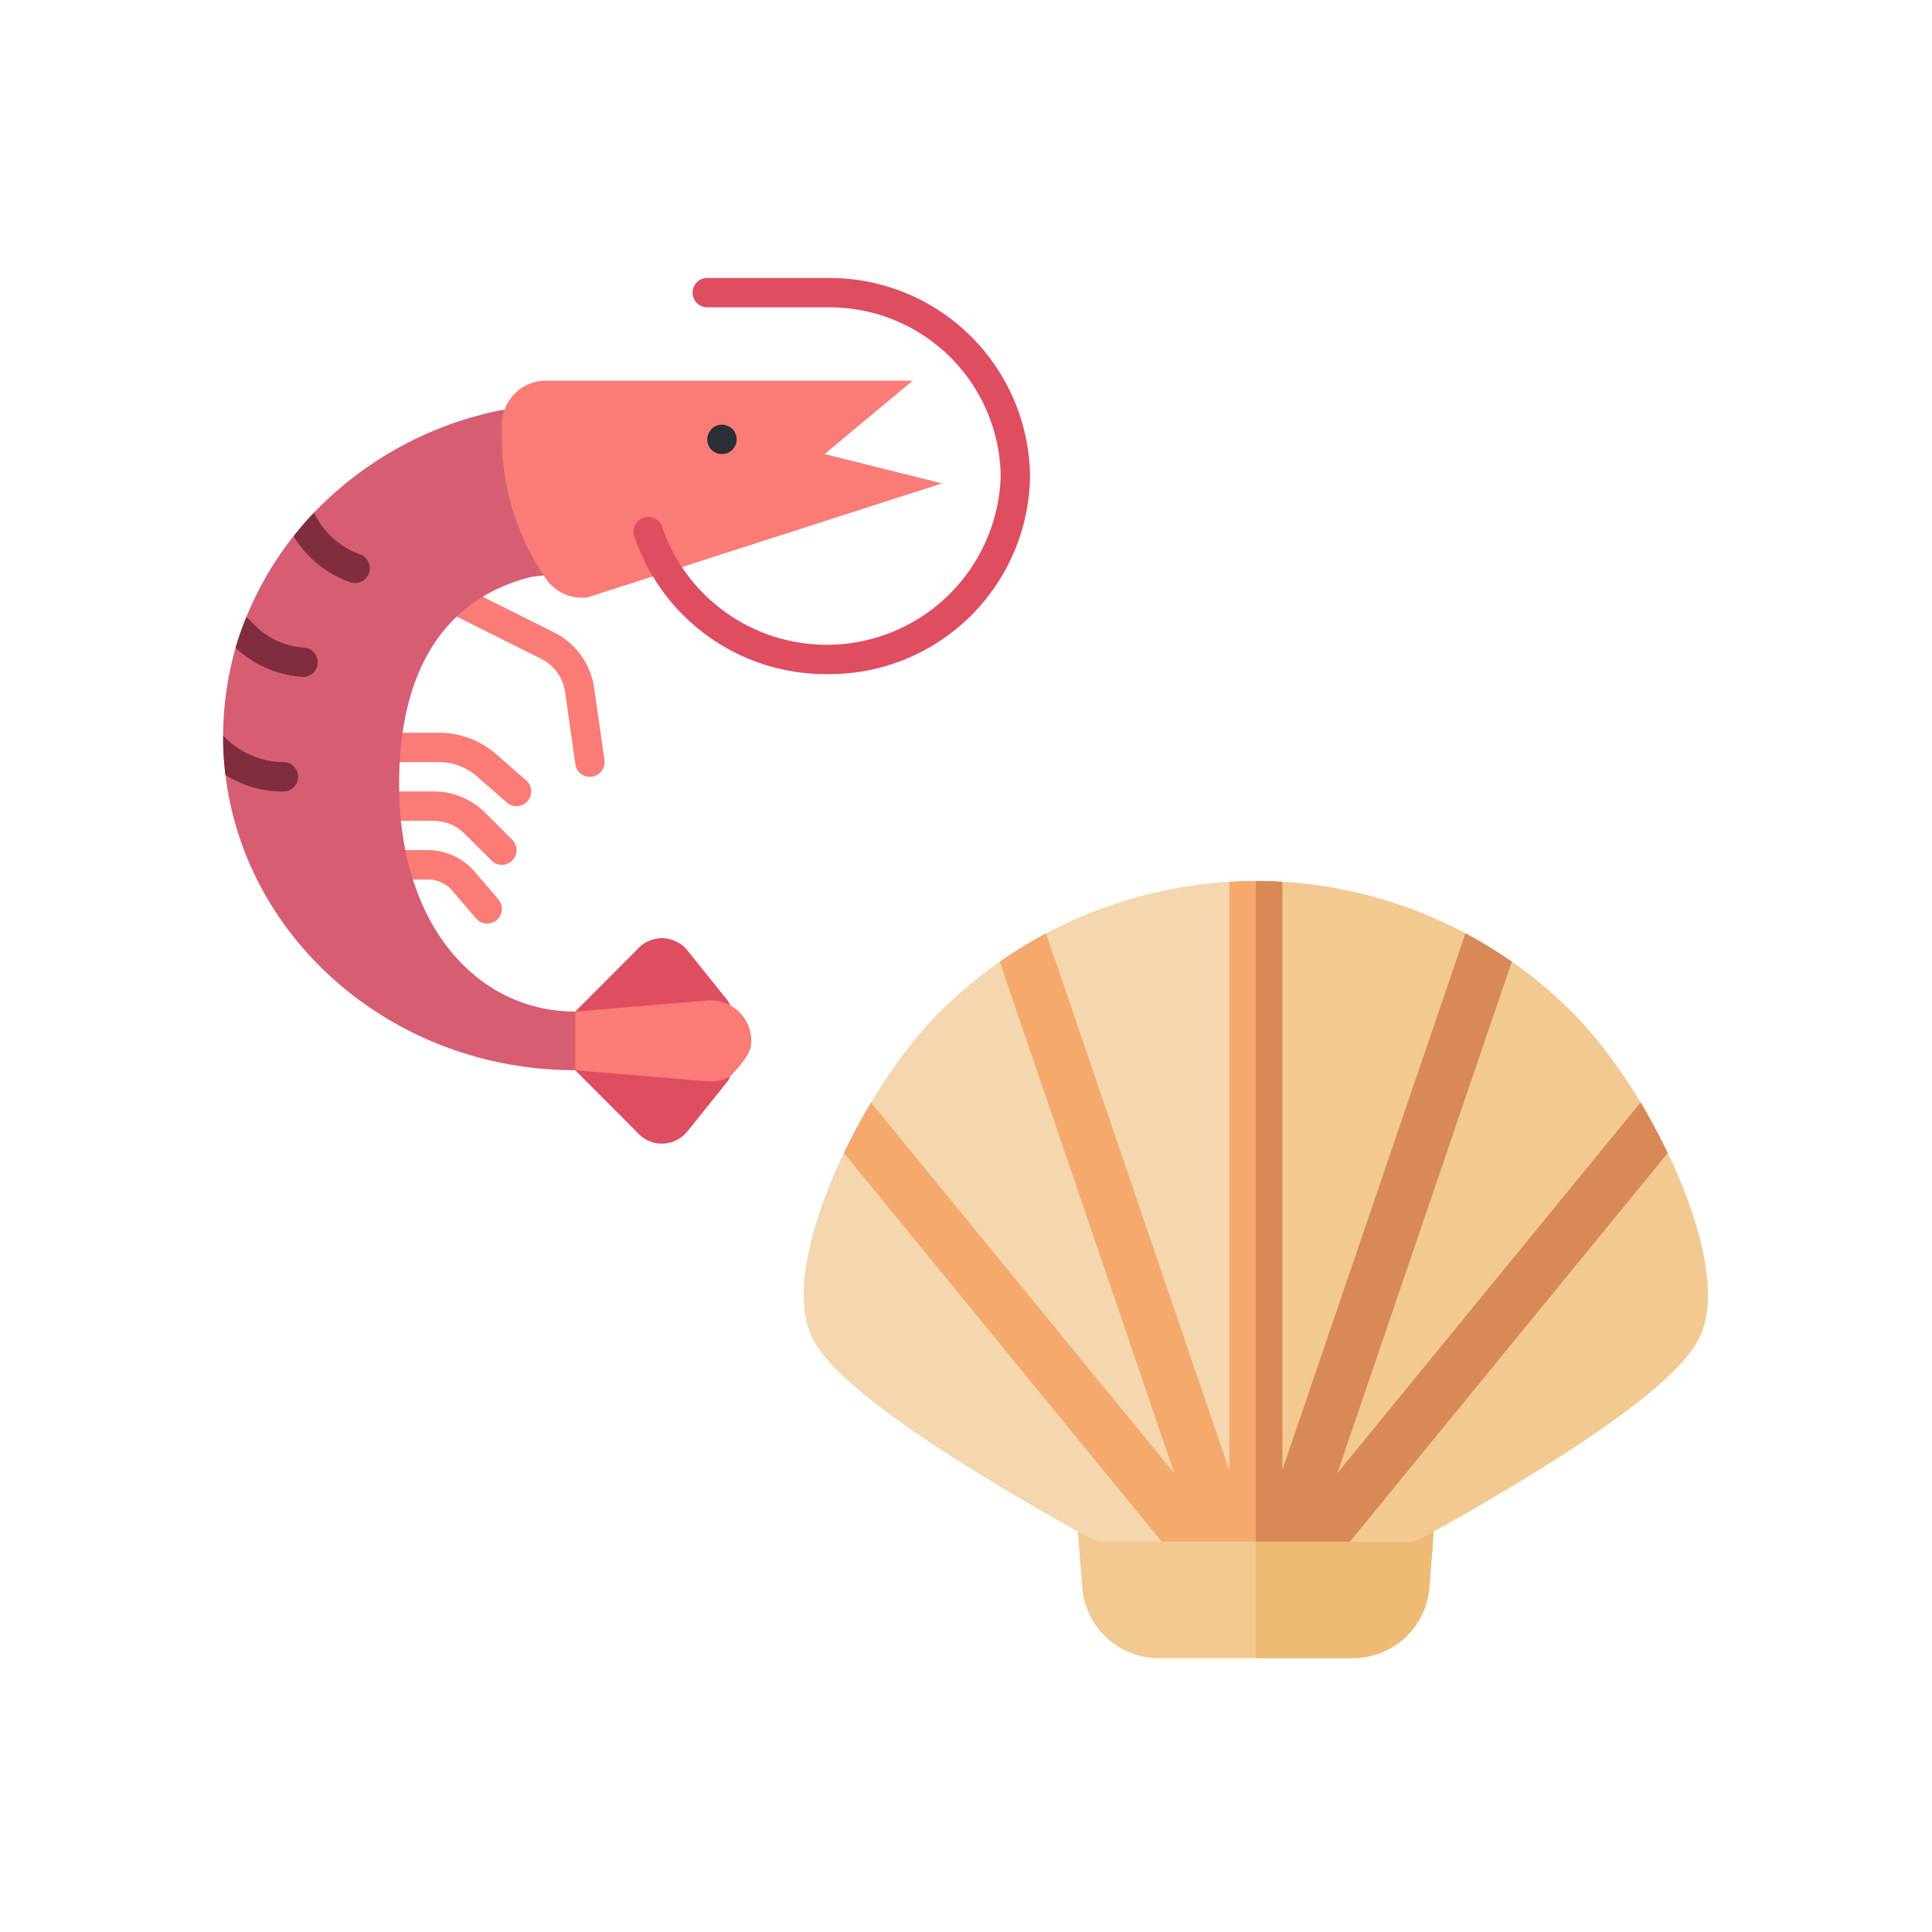 <svg xmlns="http://www.w3.org/2000/svg" width="250" height="250" viewBox="0 0 250 250">
  <g id="Group_259" data-name="Group 259" transform="translate(-805 -930)">
    <rect id="Rectangle_80" data-name="Rectangle 80" width="250" height="250" transform="translate(805 930)" fill="none"/>
    <g id="Group_253" data-name="Group 253" transform="translate(804 361)">
      <g id="animals" transform="translate(104.995 683)">
        <path id="Path_103" data-name="Path 103" d="M190.317,365.97H165.132a9.949,9.949,0,0,1-9.871-9.13l-.713-9.122a3.428,3.428,0,0,1,3.418-3.695h39.518a3.428,3.428,0,0,1,3.418,3.695l-.712,9.122A9.95,9.95,0,0,1,190.317,365.97Zm0,0" transform="translate(-119.221 -265.404)" fill="#f3c992"/>
        <path id="Path_104" data-name="Path 104" d="M278.275,345.123a3.426,3.426,0,0,0-2.517-1.1H256V365.97h12.592a9.95,9.95,0,0,0,9.872-9.13l.712-9.122A3.43,3.43,0,0,0,278.275,345.123Zm0,0" transform="translate(-197.497 -265.404)" fill="#eebb75"/>
        <path id="Path_105" data-name="Path 105" d="M78.262,85.477H38.744a3.423,3.423,0,0,1-1.621-.408c-.329-.177-8.154-4.386-16.482-9.641C4.85,65.463,1.737,60.894.769,58.324-1.55,52.171,1.9,42.619,4.155,37.473,7.673,29.464,12.774,21.72,17.8,16.76A57.931,57.931,0,0,1,58.49,0h.025A57.932,57.932,0,0,1,99.2,16.759h0c5.028,4.961,10.129,12.7,13.647,20.714,2.26,5.146,5.705,14.7,3.387,20.851-.968,2.57-4.081,7.14-19.872,17.1-8.328,5.255-16.152,9.464-16.481,9.641A3.43,3.43,0,0,1,78.262,85.477Zm0,0" transform="translate(0)" fill="#f4d7af"/>
        <path id="Path_106" data-name="Path 106" d="M310.347,37.474C306.83,29.464,301.728,21.72,296.7,16.76h0A57.932,57.932,0,0,0,256.012,0H256V85.477h19.759a3.423,3.423,0,0,0,1.621-.408c.329-.177,8.154-4.386,16.482-9.641,15.791-9.964,18.9-14.533,19.871-17.1C316.053,52.171,312.608,42.619,310.347,37.474Zm0,0" transform="translate(-197.497)" fill="#f3c992"/>
        <path id="Path_107" data-name="Path 107" d="M125.849,28.667,86.6,76.657,109.19,10.449A57.95,57.95,0,0,0,103.2,6.777L79.492,76.263V.115C78.359.046,77.221,0,76.076,0h-.025c-1.144,0-2.283.046-3.415.115V76.263L48.93,6.777a57.867,57.867,0,0,0-5.993,3.672L65.526,76.66,26.279,28.667c-1.261,2.1-2.446,4.295-3.517,6.531L63.878,85.477H88.247L129.366,35.2C128.295,32.962,127.11,30.767,125.849,28.667Zm0,0" transform="translate(-17.561 0)" fill="#f5a96c"/>
        <path id="Path_108" data-name="Path 108" d="M309.3,35.2c-1.071-2.236-2.256-4.431-3.517-6.531l-39.246,47.99,22.587-66.208a57.95,57.95,0,0,0-5.992-3.672L259.428,76.263V.115C258.3.046,257.157,0,256.012,0H256V85.477h12.184Zm0,0" transform="translate(-197.497 0)" fill="#d98955"/>
      </g>
      <g id="shrimp_1_" data-name="shrimp (1)" transform="translate(12.51 603.968)">
        <g id="Group_244" data-name="Group 244" transform="translate(38.243 40.873)">
          <path id="Path_109" data-name="Path 109" d="M128.006,314.229a1.891,1.891,0,0,1-1.342-.556l-3.472-3.471a5.734,5.734,0,0,0-4.027-1.669h-4.449a1.9,1.9,0,1,1,0-3.8h4.449a9.432,9.432,0,0,1,6.712,2.781l3.472,3.471a1.9,1.9,0,0,1-1.342,3.241Z" transform="translate(-112.818 -278.159)" fill="#fb7b76"/>
          <path id="Path_110" data-name="Path 110" d="M129.9,279.516a1.89,1.89,0,0,1-1.249-.469l-3.968-3.471a7.488,7.488,0,0,0-4.887-1.756h-5.084a1.9,1.9,0,1,1,0-3.8H119.8a11.181,11.181,0,0,1,7.387,2.694l3.967,3.471a1.9,1.9,0,0,1-1.251,3.328Z" transform="translate(-112.819 -251.04)" fill="#fb7b76"/>
          <path id="Path_111" data-name="Path 111" d="M126.11,348.941a1.9,1.9,0,0,1-1.442-.662l-2.976-3.471a4.168,4.168,0,0,0-3.161-1.563h-3.813a1.9,1.9,0,1,1,0-3.8h3.813a8.019,8.019,0,0,1,6.044,2.887l2.976,3.471a1.9,1.9,0,0,1-1.441,3.135Z" transform="translate(-112.819 -305.277)" fill="#fb7b76"/>
          <path id="Path_112" data-name="Path 112" d="M166.53,207.933a1.9,1.9,0,0,1-1.876-1.63l-1.336-9.35a5.7,5.7,0,0,0-3.092-4.29l-11.63-5.814a1.9,1.9,0,0,1,1.7-3.4l11.63,5.814a9.492,9.492,0,0,1,5.152,7.149l1.336,9.35a1.895,1.895,0,0,1-1.882,2.167Z" transform="translate(-139.953 -183.254)" fill="#fb7b76"/>
        </g>
        <path id="Path_113" data-name="Path 113" d="M62.925,156.948l3.8-1.9v11.391l-3.8-1.9c-23.371,0-42.66-16.688-45.261-38.2a39.4,39.4,0,0,1-.3-4.993v-.114a41.635,41.635,0,0,1,1.614-11.353v-.019a41.317,41.317,0,0,1,1.4-3.987,42.619,42.619,0,0,1,6.094-10.442c.835-1.044,1.709-2.069,2.639-3.038a46.135,46.135,0,0,1,24.32-13.29h1.9c-.209.55,4.462,15.815,7.594,20.884l-5.7.722c-9.815,2.449-17.087,10.328-17.087,26.845C40.143,145.937,50.357,156.948,62.925,156.948Z" transform="translate(-0.001 -61.02)" fill="#d75e72"/>
        <path id="Path_114" data-name="Path 114" d="M239.2,75.044,193.327,89.8a5.717,5.717,0,0,1-5.449-2.487l-.209-.342c-.228-.342-.437-.665-.646-1.006a32.122,32.122,0,0,1-4.784-16.9V67.45a5.038,5.038,0,0,1,.3-1.785,5.655,5.655,0,0,1,5.392-3.911H235.4l-11.391,9.493Z" transform="translate(-128.808 -47.463)" fill="#fb7b76"/>
        <path id="Path_115" data-name="Path 115" d="M305.632,91.594a1.881,1.881,0,0,1-1.747-2.62,2.183,2.183,0,0,1,.4-.627,1.894,1.894,0,0,1,2.069-.4,1.71,1.71,0,0,1,1.025,1.025,1.593,1.593,0,0,1,.152.722,1.864,1.864,0,0,1-.133.721,2.809,2.809,0,0,1-.417.627,1.886,1.886,0,0,1-1.348.55Z" transform="translate(-223.722 -67.81)" fill="#2c2f38"/>
        <g id="Group_245" data-name="Group 245" transform="translate(62.925 1)">
          <path id="Path_116" data-name="Path 116" d="M245.738,408.884a1.9,1.9,0,0,1-.418,1.188l-5.069,6.314a4.24,4.24,0,0,1-6.588.266l-8.031-8.05v-7.594l8.031-8.05a4.24,4.24,0,0,1,6.588.266l5.069,6.314a1.9,1.9,0,0,1,.418,1.188Z" transform="translate(-225.633 -306.08)" fill="#df4d60"/>
          <path id="Path_117" data-name="Path 117" d="M285.387,52.262a26.1,26.1,0,0,1-24.946-17.725,1.9,1.9,0,1,1,3.6-1.194,22.51,22.51,0,0,0,43.763-6.712A22.159,22.159,0,0,0,285.387,4.8h-15.55a1.9,1.9,0,1,1,0-3.8h15.55A25.958,25.958,0,0,1,311.6,26.632a25.957,25.957,0,0,1-26.218,25.63Z" transform="translate(-252.75 -1)" fill="#df4d60"/>
        </g>
        <g id="Group_246" data-name="Group 246" transform="translate(17.359 31.378)">
          <path id="Path_118" data-name="Path 118" d="M68.793,147.638a1.909,1.909,0,0,1-1.8,1.31,2.362,2.362,0,0,1-.608-.095,14.013,14.013,0,0,1-7.366-5.961c.835-1.044,1.709-2.069,2.639-3.038a10.717,10.717,0,0,0,5.942,5.392A1.9,1.9,0,0,1,68.793,147.638Z" transform="translate(-49.902 -139.854)" fill="#802d40"/>
          <path id="Path_119" data-name="Path 119" d="M35.369,207.449a1.891,1.891,0,0,1-1.88,1.785h-.114a14.087,14.087,0,0,1-8.638-3.759v-.019a41.316,41.316,0,0,1,1.4-3.987l1.671,1.633a9.991,9.991,0,0,0,5.772,2.335,1.908,1.908,0,0,1,1.785,2.012Z" transform="translate(-23.123 -187.989)" fill="#802d40"/>
          <path id="Path_120" data-name="Path 120" d="M27.061,276.969a1.892,1.892,0,0,1-1.861,1.936h-.285a13.884,13.884,0,0,1-7.252-2.126,39.4,39.4,0,0,1-.3-4.993v-.114a10.981,10.981,0,0,0,7.575,3.437h.228A1.884,1.884,0,0,1,27.061,276.969Z" transform="translate(-17.359 -242.833)" fill="#802d40"/>
        </g>
        <path id="Path_121" data-name="Path 121" d="M248.415,433.564c0,1.044-.3,2.032-2.753,4.613a5.249,5.249,0,0,1-2.487.627,3.382,3.382,0,0,1-.437-.019l-17.106-1.424v-7.594l17.106-1.424a5.416,5.416,0,0,1,2.924.608,5.216,5.216,0,0,1,2.753,4.613Z" transform="translate(-162.708 -333.838)" fill="#fb7b76"/>
      </g>
    </g>
  </g>
</svg>
